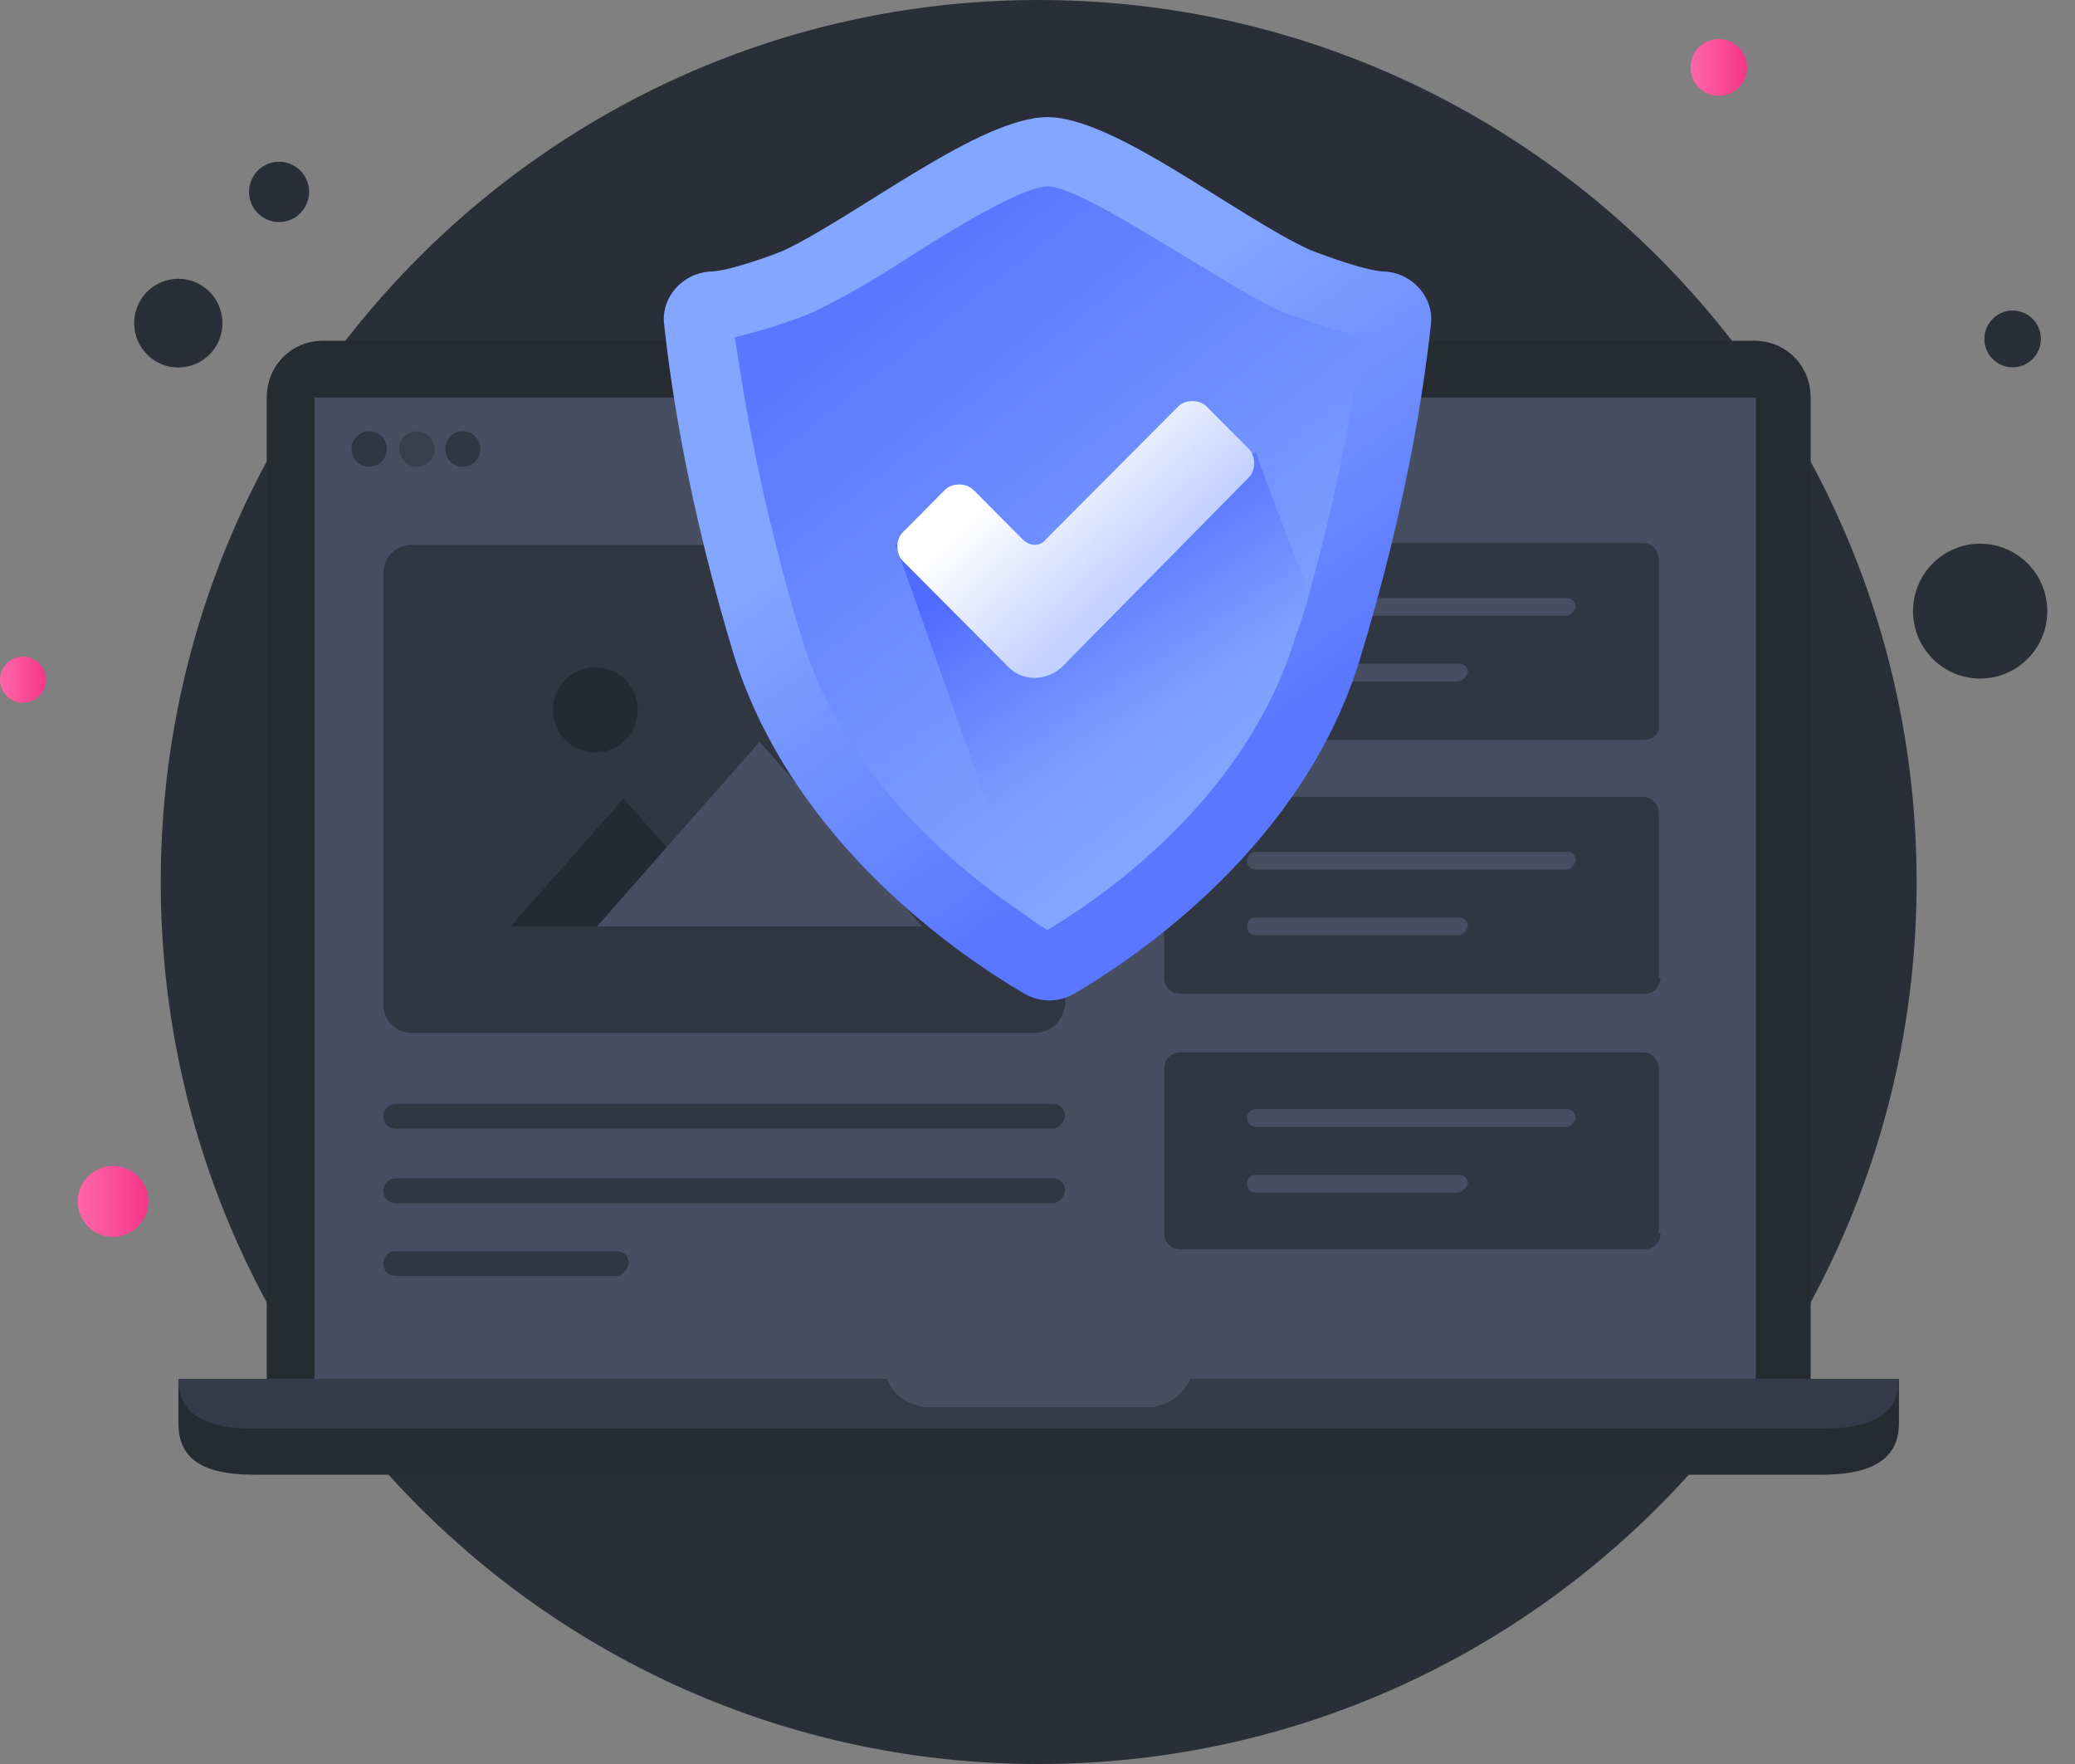 <svg width="120" height="102" viewBox="0 0 120 102" fill="none" xmlns="http://www.w3.org/2000/svg">
<rect x="0" y="0" width="120" height="102" fill="#808080" stroke="none"/>
<path d="M60.069 102C88.109 102 110.841 79.166 110.841 51C110.841 22.834 88.109 0 60.069 0C32.028 0 9.296 22.834 9.296 51C9.296 79.166 32.028 102 60.069 102Z" fill="#2A2E39"/>
<path d="M11.101 21.125C12.443 20.688 13.177 19.24 12.741 17.893C12.305 16.545 10.864 15.808 9.522 16.246C8.181 16.684 7.447 18.131 7.883 19.479C8.319 20.826 9.76 21.563 11.101 21.125Z" fill="#2A2E39"/>
<path d="M16.676 12.755C17.588 12.457 18.087 11.473 17.791 10.557C17.494 9.641 16.515 9.139 15.602 9.437C14.69 9.735 14.191 10.719 14.488 11.636C14.784 12.552 15.764 13.053 16.676 12.755Z" fill="#2A2E39"/>
<path d="M117.134 38.216C118.717 36.764 118.827 34.297 117.381 32.707C115.935 31.118 113.479 31.007 111.897 32.459C110.314 33.912 110.203 36.379 111.65 37.968C113.096 39.558 115.552 39.669 117.134 38.216Z" fill="#2A2E39"/>
<path d="M117.497 20.811C118.163 20.199 118.21 19.16 117.601 18.491C116.992 17.822 115.958 17.775 115.291 18.387C114.625 18.998 114.578 20.037 115.187 20.706C115.796 21.375 116.83 21.422 117.497 20.811Z" fill="#2A2E39"/>
<path d="M6.538 71.523C7.666 71.523 8.581 70.604 8.581 69.471C8.581 68.337 7.666 67.418 6.538 67.418C5.41 67.418 4.495 68.337 4.495 69.471C4.495 70.604 5.41 71.523 6.538 71.523Z" fill="url(#paint0_linear)"/>
<path d="M99.399 5.541C100.302 5.541 101.034 4.806 101.034 3.899C101.034 2.993 100.302 2.258 99.399 2.258C98.496 2.258 97.765 2.993 97.765 3.899C97.765 4.806 98.496 5.541 99.399 5.541Z" fill="url(#paint1_linear)"/>
<path d="M1.328 40.636C2.062 40.636 2.656 40.039 2.656 39.302C2.656 38.565 2.062 37.968 1.328 37.968C0.595 37.968 0 38.565 0 39.302C0 40.039 0.595 40.636 1.328 40.636Z" fill="url(#paint2_linear)"/>
<path d="M104.711 79.732H15.426V22.986C15.426 21.139 16.856 19.702 18.695 19.702H101.442C103.281 19.702 104.711 21.139 104.711 22.986V79.732Z" fill="#262A31"/>
<path d="M82.441 82.708H18.184V22.986H101.545V82.708H91.737" fill="#474E61"/>
<path d="M109.819 79.732V82.298C109.819 84.658 107.776 85.274 105.324 85.274H14.813C12.361 85.274 10.318 84.761 10.318 82.298V79.732H51.283C51.59 80.656 52.611 81.374 53.735 81.374H66.402C67.526 81.374 68.445 80.656 68.854 79.732H109.819Z" fill="#262A31"/>
<path d="M109.819 79.732C109.819 82.093 107.776 82.606 105.324 82.606H14.813C12.361 82.606 10.318 82.093 10.318 79.732H51.283C51.59 80.656 52.611 81.374 53.735 81.374H66.402C67.526 81.374 68.445 80.656 68.854 79.732H109.819Z" fill="#353B4A"/>
<path d="M21.351 26.988C21.915 26.988 22.372 26.529 22.372 25.962C22.372 25.395 21.915 24.936 21.351 24.936C20.787 24.936 20.329 25.395 20.329 25.962C20.329 26.529 20.787 26.988 21.351 26.988Z" fill="#313643"/>
<path opacity="0.6" d="M24.109 26.988C24.673 26.988 25.131 26.529 25.131 25.962C25.131 25.395 24.673 24.936 24.109 24.936C23.545 24.936 23.088 25.395 23.088 25.962C23.088 26.529 23.545 26.988 24.109 26.988Z" fill="#313643"/>
<path d="M26.765 26.988C27.329 26.988 27.787 26.529 27.787 25.962C27.787 25.395 27.329 24.936 26.765 24.936C26.201 24.936 25.744 25.395 25.744 25.962C25.744 26.529 26.201 26.988 26.765 26.988Z" fill="#313643"/>
<path d="M95.007 42.791H68.241C67.73 42.791 67.322 42.38 67.322 41.867V32.324C67.322 31.811 67.73 31.4 68.241 31.4H95.007C95.517 31.4 95.926 31.811 95.926 32.324V41.867C96.028 42.38 95.619 42.791 95.007 42.791Z" fill="#313643"/>
<path d="M96.028 56.541C96.028 57.054 95.619 57.465 95.109 57.465H68.241C67.73 57.465 67.322 57.054 67.322 56.541V46.998C67.322 46.485 67.73 46.075 68.241 46.075H95.007C95.517 46.075 95.926 46.485 95.926 46.998V56.541H96.028Z" fill="#313643"/>
<path d="M90.614 35.608H72.634C72.328 35.608 72.123 35.402 72.123 35.095C72.123 34.787 72.328 34.581 72.634 34.581H90.614C90.92 34.581 91.125 34.787 91.125 35.095C91.022 35.402 90.818 35.608 90.614 35.608Z" fill="#474E61"/>
<path d="M84.28 39.404H72.634C72.328 39.404 72.123 39.199 72.123 38.891C72.123 38.584 72.328 38.378 72.634 38.378H84.382C84.689 38.378 84.893 38.584 84.893 38.891C84.791 39.096 84.587 39.404 84.28 39.404Z" fill="#474E61"/>
<path d="M90.614 50.282H72.634C72.328 50.282 72.123 50.077 72.123 49.769C72.123 49.461 72.328 49.256 72.634 49.256H90.614C90.92 49.256 91.125 49.461 91.125 49.769C91.022 50.077 90.818 50.282 90.614 50.282Z" fill="#474E61"/>
<path d="M84.28 54.078H72.634C72.328 54.078 72.123 53.873 72.123 53.565C72.123 53.258 72.328 53.052 72.634 53.052H84.382C84.689 53.052 84.893 53.258 84.893 53.565C84.791 53.873 84.587 54.078 84.28 54.078Z" fill="#474E61"/>
<path d="M96.028 71.318C96.028 71.831 95.619 72.241 95.109 72.241H68.241C67.73 72.241 67.322 71.831 67.322 71.318V61.775C67.322 61.261 67.73 60.851 68.241 60.851H95.007C95.517 60.851 95.926 61.261 95.926 61.775V71.318H96.028Z" fill="#313643"/>
<path d="M90.614 65.161H72.634C72.328 65.161 72.123 64.956 72.123 64.648C72.123 64.34 72.328 64.135 72.634 64.135H90.614C90.92 64.135 91.125 64.34 91.125 64.648C91.022 64.956 90.818 65.161 90.614 65.161Z" fill="#474E61"/>
<path d="M84.28 68.958H72.634C72.328 68.958 72.123 68.752 72.123 68.445C72.123 68.137 72.328 67.932 72.634 67.932H84.382C84.689 67.932 84.893 68.137 84.893 68.445C84.791 68.65 84.587 68.958 84.28 68.958Z" fill="#474E61"/>
<path d="M59.864 59.722H23.803C22.883 59.722 22.168 59.004 22.168 58.081V33.145C22.168 32.221 22.883 31.503 23.803 31.503H59.967C60.886 31.503 61.601 32.221 61.601 33.145V58.081C61.499 59.004 60.784 59.722 59.864 59.722Z" fill="#313643"/>
<path d="M42.6 53.565H29.523L36.062 46.177L42.6 53.565Z" fill="#252933"/>
<path d="M53.326 53.565H34.529L43.928 42.893L53.326 53.565Z" fill="#474E61"/>
<path d="M34.427 43.509C35.781 43.509 36.879 42.406 36.879 41.046C36.879 39.686 35.781 38.584 34.427 38.584C33.073 38.584 31.975 39.686 31.975 41.046C31.975 42.406 33.073 43.509 34.427 43.509Z" fill="#252933"/>
<path d="M60.886 69.573H22.883C22.475 69.573 22.168 69.266 22.168 68.855C22.168 68.445 22.475 68.137 22.883 68.137H60.886C61.295 68.137 61.601 68.445 61.601 68.855C61.499 69.266 61.192 69.573 60.886 69.573Z" fill="#313643"/>
<path d="M60.886 65.264H22.883C22.475 65.264 22.168 64.956 22.168 64.545C22.168 64.135 22.475 63.827 22.883 63.827H60.886C61.295 63.827 61.601 64.135 61.601 64.545C61.499 64.956 61.192 65.264 60.886 65.264Z" fill="#313643"/>
<path d="M35.653 73.781H22.883C22.475 73.781 22.168 73.473 22.168 73.062C22.168 72.652 22.475 72.344 22.883 72.344H35.653C36.062 72.344 36.368 72.652 36.368 73.062C36.266 73.473 35.959 73.781 35.653 73.781Z" fill="#313643"/>
<path d="M80.091 15.7C79.07 15.7 76.618 14.777 75.801 14.469C71.51 12.519 64.461 6.773 60.579 6.773C56.697 6.773 49.648 12.416 45.358 14.469C44.643 14.777 42.089 15.7 41.067 15.7C39.433 15.803 38.207 17.239 38.411 18.779C38.82 22.575 39.841 29.348 42.498 38.07C45.971 48.845 55.574 55.31 59.251 57.465C60.171 57.978 61.192 57.978 62.112 57.465C65.789 55.31 75.392 48.845 78.661 38.07C81.317 29.348 82.339 22.575 82.748 18.779C82.952 17.239 81.726 15.803 80.091 15.7Z" fill="url(#paint3_linear)"/>
<path d="M78.763 19.497C78.355 22.575 77.538 27.809 75.699 34.376C75.494 35.197 75.188 36.121 74.882 36.942C72.123 45.869 64.359 51.513 60.579 53.771C60.171 53.565 59.762 53.258 59.354 52.95C55.369 50.282 48.831 44.946 46.38 36.942C44.03 29.245 43.008 22.986 42.498 19.497C44.336 19.087 46.584 18.265 46.992 18.06C48.729 17.239 50.67 16.111 52.713 14.777C54.961 13.34 59.149 10.775 60.579 10.775C62.01 10.775 66.198 13.443 68.446 14.777C70.489 16.008 72.43 17.239 74.166 18.06C74.677 18.163 76.925 19.087 78.763 19.497Z" fill="url(#paint4_linear)"/>
<path d="M75.699 34.274C75.495 35.094 75.188 36.018 74.882 36.839C72.123 45.767 64.359 51.41 60.58 53.668C60.171 53.463 59.762 53.155 59.354 52.847L51.794 31.503L55.37 30.887L59.864 34.171L69.569 27.193L72.634 26.167C72.634 26.27 73.962 29.861 75.699 34.274Z" fill="url(#paint5_linear)"/>
<path d="M58.332 38.584L52.203 32.426C51.794 32.016 51.794 31.195 52.203 30.785L54.654 28.322C55.063 27.911 55.88 27.911 56.289 28.322L59.149 31.195C59.558 31.606 60.171 31.606 60.477 31.195L68.139 23.499C68.548 23.088 69.365 23.088 69.774 23.499L72.225 25.962C72.634 26.372 72.634 27.193 72.225 27.604L61.397 38.584C60.477 39.404 59.149 39.404 58.332 38.584Z" fill="url(#paint6_linear)"/>
<defs>
<linearGradient id="paint0_linear" x1="4.537" y1="69.507" x2="8.586" y2="69.507" gradientUnits="userSpaceOnUse">
<stop stop-color="#FF66A9"/>
<stop offset="1" stop-color="#F53689"/>
</linearGradient>
<linearGradient id="paint1_linear" x1="97.823" y1="3.901" x2="100.994" y2="3.901" gradientUnits="userSpaceOnUse">
<stop stop-color="#FF66A9"/>
<stop offset="1" stop-color="#F53689"/>
</linearGradient>
<linearGradient id="paint2_linear" x1="0" y1="39.26" x2="2.709" y2="39.26" gradientUnits="userSpaceOnUse">
<stop stop-color="#FF66A9"/>
<stop offset="1" stop-color="#F53689"/>
</linearGradient>
<linearGradient id="paint3_linear" x1="58.153" y1="22.596" x2="72.627" y2="42.813" gradientUnits="userSpaceOnUse">
<stop stop-color="#83A6FF"/>
<stop offset="1" stop-color="#5A78FF"/>
</linearGradient>
<linearGradient id="paint4_linear" x1="73.809" y1="43.848" x2="52.011" y2="16.213" gradientUnits="userSpaceOnUse">
<stop stop-color="#83A6FF"/>
<stop offset="1" stop-color="#5A78FF"/>
</linearGradient>
<linearGradient id="paint5_linear" x1="60.472" y1="30.59" x2="66.988" y2="41.04" gradientUnits="userSpaceOnUse">
<stop stop-color="#4F6AFF"/>
<stop offset="1" stop-color="#657EFF" stop-opacity="0"/>
</linearGradient>
<linearGradient id="paint6_linear" x1="66.081" y1="33.216" x2="59.925" y2="26.561" gradientUnits="userSpaceOnUse">
<stop offset="0.011" stop-color="#C2D1FF"/>
<stop offset="1" stop-color="white"/>
</linearGradient>
</defs>
</svg>
